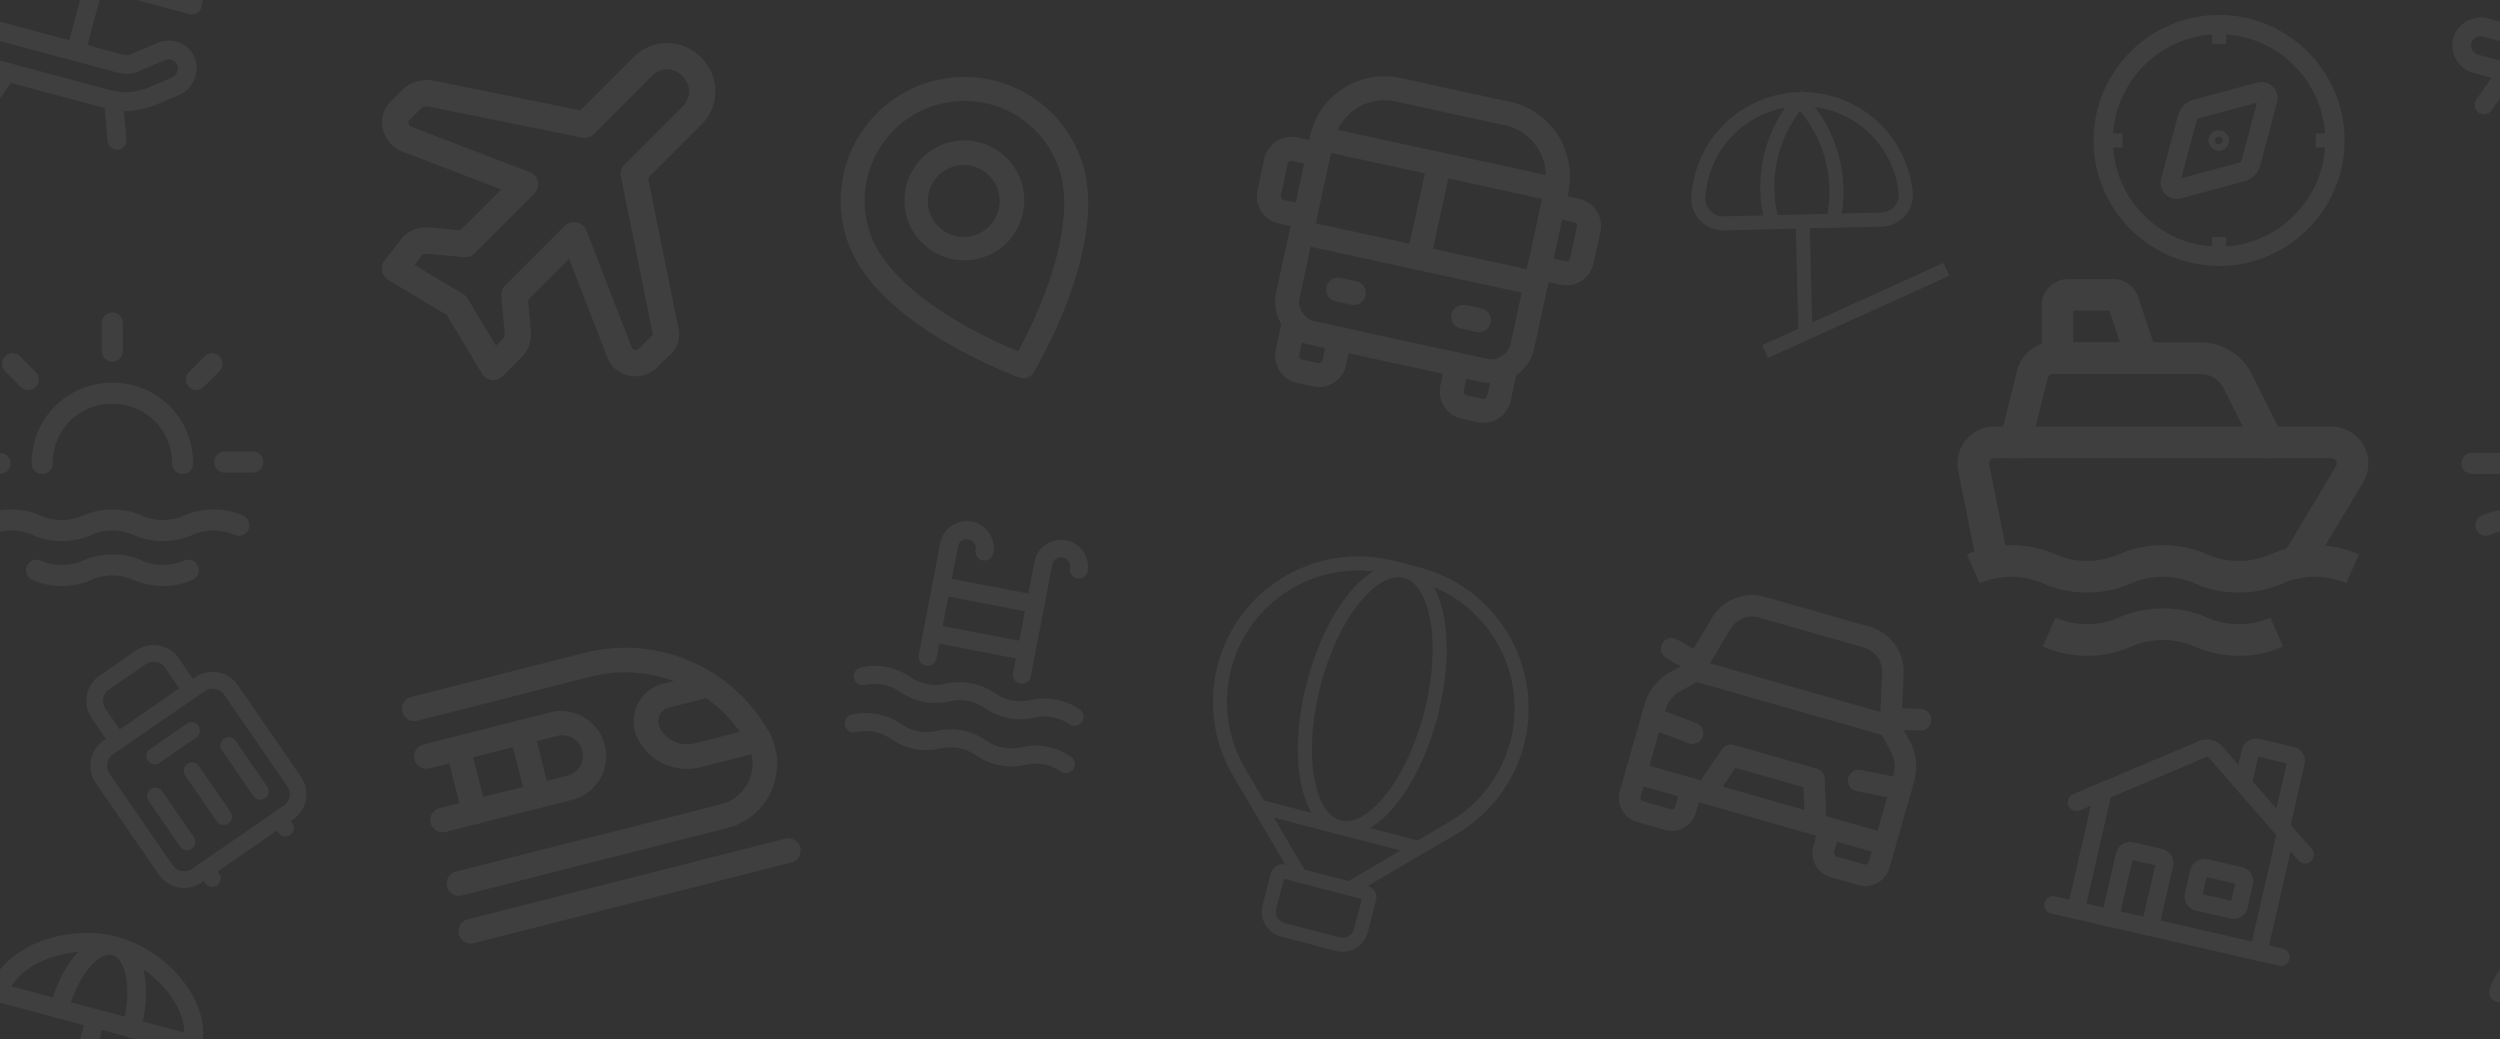  <svg
          xmlns="http://www.w3.org/2000/svg"
          viewBox="0 0 178 74"
          fill="none"
        >
          <rect x="0" y="0" width="178" height="74" fill="#333333" stroke="none"/>
          <g opacity=".06" clip-path="url(#a)">
            <path
              fill-rule="evenodd"
              clip-rule="evenodd"
              d="M8 22.25a.75.75 0 0 1 .75.75v2a.75.75 0 0 1-1.5 0v-2a.75.75 0 0 1 .75-.75ZM-2.75 33a.75.75 0 0 1 .75-.75h2a.75.75 0 0 1 0 1.5h-2a.75.75 0 0 1-.75-.75ZM.37 25.37a.75.75 0 0 1 1.06 0l1.1 1.1a.75.75 0 1 1-1.06 1.06l-1.1-1.1a.75.75 0 0 1 0-1.06ZM15.63 25.37a.75.75 0 0 1 0 1.06l-1.1 1.1a.75.75 0 1 1-1.06-1.06l1.1-1.1a.75.75 0 0 1 1.06 0ZM15.25 32.9a.75.75 0 0 1 .75-.75h2a.75.75 0 0 1 0 1.5h-2a.75.75 0 0 1-.75-.75ZM2.29 38.083c-.903-.41-2.077-.41-2.98 0a.75.75 0 0 1-.62-1.366c1.297-.59 2.923-.59 4.22 0 .903.41 2.077.41 2.98 0 1.297-.59 2.923-.59 4.22 0 .903.41 2.077.41 2.98 0 1.297-.59 2.923-.59 4.22 0a.75.75 0 0 1-.62 1.366c-.903-.41-2.077-.41-2.98 0-1.297.59-2.923.59-4.22 0-.903-.41-2.077-.41-2.98 0-1.297.59-2.923.59-4.22 0ZM9.49 41.283c-.903-.41-2.077-.41-2.98 0-1.297.59-2.923.59-4.22 0a.75.75 0 0 1 .62-1.366c.903.41 2.077.41 2.98 0 1.297-.59 2.923-.59 4.22 0 .903.41 2.077.41 2.98 0a.75.75 0 0 1 .62 1.366c-1.297.59-2.923.59-4.22 0ZM8 28.75c-2.386 0-4.25 1.864-4.25 4.25a.75.75 0 0 1-1.5 0c0-3.214 2.536-5.75 5.75-5.75s5.75 2.536 5.75 5.75a.75.75 0 0 1-1.5 0c0-2.386-1.864-4.25-4.25-4.25ZM175.25 33a.75.75 0 0 1 .75-.75h2a.75.75 0 0 1 0 1.5h-2a.75.75 0 0 1-.75-.75ZM180.29 38.083c-.903-.41-2.077-.41-2.98 0a.75.75 0 1 1-.62-1.366c1.297-.59 2.923-.59 4.22 0 .903.41 2.077.41 2.98 0 1.297-.59 2.923-.59 4.22 0 .903.41 2.077.41 2.98 0 1.297-.59 2.923-.59 4.22 0a.75.75 0 0 1-.62 1.366c-.903-.41-2.077-.41-2.98 0-1.297.59-2.923.59-4.22 0-.903-.41-2.077-.41-2.98 0-1.297.59-2.923.59-4.22 0ZM6.966-2.128a.669.669 0 0 1 .473.82L6.055 3.856a.669.669 0 0 1-1.292-.346l1.384-5.166a.669.669 0 0 1 .82-.473Z"
              fill="#fff"
            />
            <path
              fill-rule="evenodd"
              clip-rule="evenodd"
              d="M6.433-5.183C5.8-4.463 5.216-3.346 4.856-2a.669.669 0 1 1-1.292-.346c.401-1.496 1.068-2.812 1.864-3.718.77-.876 1.815-1.526 2.923-1.229 1.107.297 1.687 1.382 1.916 2.526.236 1.182.156 2.655-.245 4.151a.669.669 0 0 1-1.291-.346c.36-1.345.412-2.605.225-3.543-.196-.978-.595-1.4-.952-1.496-.356-.096-.914.07-1.571.82ZM.882 4.59c.302.213.375.63.162.932l-1.639 2.33a.669.669 0 1 1-1.093-.77l1.639-2.33a.669.669 0 0 1 .931-.162ZM8.015 6.501a.669.669 0 0 1 .726.606l.255 2.837a.669.669 0 0 1-1.332.12l-.255-2.837a.669.669 0 0 1 .606-.726Z"
              fill="#fff"
            />
            <path
              fill-rule="evenodd"
              clip-rule="evenodd"
              d="M13.994 4.76c-.05-1.448-1.538-2.204-2.736-1.723l-1.884.794a.67.67 0 0 0-.074.037c-.097.056-.333.078-.618.001L-.876 1.31c-1.045-.28-2.176.372-2.456 1.418-.28 1.045.372 2.176 1.418 2.456l9.558 2.56c1.11.298 2.203.157 3.2-.18a.667.667 0 0 0 .046-.018l1.873-.79.009-.004a2.072 2.072 0 0 0 1.222-1.99Zm-.668.03-.668.02c-.012-.403-.445-.712-.897-.534l-1.834.774c-.55.295-1.198.216-1.591.11L-1.222 2.6c-.332-.09-.73.14-.819.473-.089.332.14.73.473.818L7.99 6.452c.776.209 1.583.126 2.404-.148l1.844-.779a.735.735 0 0 0 .42-.694l.668-.04ZM2.76-6.923c1.672-.671 3.715-.873 5.59-.371 1.876.502 3.544 1.7 4.657 3.116 1.1 1.401 1.743 3.139 1.32 4.715a.668.668 0 0 1-.819.473L-.268-2.682A.669.669 0 0 1-.741-3.5C-.319-5.077 1.108-6.26 2.76-6.923ZM.813-3.777 13.12-.479c-.002-.882-.403-1.902-1.165-2.873-.952-1.212-2.381-2.23-3.95-2.65-1.57-.42-3.317-.254-4.747.32-1.145.46-2.003 1.142-2.445 1.905ZM178.882 4.59c.302.213.375.63.162.932l-1.639 2.33a.668.668 0 1 1-1.093-.77l1.639-2.33a.668.668 0 0 1 .931-.162Z"
              fill="#fff"
            />
            <path
              fill-rule="evenodd"
              clip-rule="evenodd"
              d="M191.994 4.76c-.05-1.448-1.538-2.204-2.736-1.723l-1.884.794a.713.713 0 0 0-.074.037c-.097.056-.333.078-.618.001l-9.558-2.56c-1.045-.28-2.176.372-2.456 1.418-.28 1.045.372 2.176 1.418 2.456l9.558 2.56c1.11.298 2.203.157 3.201-.18a.742.742 0 0 0 .045-.018l1.873-.79.009-.004a2.072 2.072 0 0 0 1.222-1.99Zm-.668.03-.668.02c-.012-.403-.445-.712-.897-.534l-1.834.774c-.55.295-1.198.216-1.591.11l-9.558-2.56c-.332-.09-.73.14-.819.473-.089.332.141.73.473.818l9.558 2.561c.776.209 1.583.126 2.404-.148l1.844-.779a.736.736 0 0 0 .421-.694l.667-.04ZM180.76-6.923c1.672-.671 3.715-.873 5.591-.371 1.875.502 3.543 1.7 4.656 3.116 1.099 1.401 1.743 3.139 1.32 4.715a.668.668 0 0 1-.818.473l-13.777-3.692a.669.669 0 0 1-.473-.819c.422-1.576 1.849-2.759 3.501-3.422Zm-1.947 3.146L191.12-.479c-.002-.882-.403-1.902-1.165-2.873-.952-1.212-2.381-2.23-3.951-2.65-1.569-.42-3.316-.254-4.746.32-1.145.46-2.003 1.142-2.445 1.905ZM191.994 78.76c-.05-1.448-1.538-2.204-2.736-1.723l-1.884.794a.71.71 0 0 0-.074.037c-.097.056-.333.078-.618.001l-9.558-2.56c-1.045-.28-2.176.372-2.456 1.418-.28 1.045.372 2.176 1.418 2.456l9.558 2.56c1.11.299 2.203.157 3.201-.18a.693.693 0 0 0 .045-.018l1.873-.79.009-.004a2.072 2.072 0 0 0 1.222-1.99Zm-.668.03-.668.02c-.012-.403-.445-.712-.897-.534l-1.834.774c-.55.295-1.198.216-1.591.11l-9.558-2.56c-.332-.09-.73.14-.819.473-.089.332.141.73.473.818l9.558 2.561c.776.209 1.583.126 2.404-.148l1.844-.779a.736.736 0 0 0 .421-.694l.667-.04ZM180.76 67.077c1.672-.671 3.715-.873 5.591-.371 1.875.502 3.543 1.7 4.656 3.116 1.099 1.401 1.743 3.139 1.32 4.715a.668.668 0 0 1-.818.473l-13.777-3.692a.669.669 0 0 1-.473-.819c.422-1.576 1.849-2.759 3.501-3.422Zm-1.947 3.147 12.307 3.297c-.002-.882-.403-1.902-1.165-2.873-.952-1.212-2.381-2.23-3.951-2.65-1.569-.42-3.316-.254-4.746.32-1.145.46-2.003 1.142-2.445 1.906ZM6.966 71.872a.668.668 0 0 1 .473.82l-1.384 5.165a.669.669 0 1 1-1.292-.346l1.384-5.166a.668.668 0 0 1 .82-.473Z"
              fill="#fff"
            />
            <path
              fill-rule="evenodd"
              clip-rule="evenodd"
              d="M6.433 68.817c-.632.72-1.217 1.837-1.577 3.182a.669.669 0 1 1-1.292-.346c.401-1.496 1.068-2.812 1.864-3.718.77-.876 1.815-1.526 2.923-1.229 1.107.297 1.687 1.382 1.916 2.525.236 1.183.156 2.656-.245 4.152a.669.669 0 1 1-1.291-.346c.36-1.345.412-2.605.225-3.543-.196-.978-.595-1.4-.952-1.496-.356-.096-.914.07-1.571.82ZM13.994 78.76c-.05-1.448-1.538-2.204-2.736-1.723l-1.884.794a.666.666 0 0 0-.074.037c-.097.056-.333.078-.618.001l-9.558-2.56c-1.045-.28-2.176.372-2.456 1.418-.28 1.045.372 2.176 1.418 2.456l9.558 2.56c1.11.299 2.203.157 3.2-.18a.629.629 0 0 0 .046-.018l1.873-.79.009-.004a2.072 2.072 0 0 0 1.222-1.99Zm-.668.03-.668.02c-.012-.403-.445-.712-.897-.534l-1.834.774c-.55.295-1.198.216-1.591.11l-9.558-2.56c-.332-.09-.73.14-.819.473-.089.332.14.73.473.818l9.558 2.561c.776.209 1.583.126 2.404-.148l1.844-.779a.735.735 0 0 0 .42-.694l.668-.04Z"
              fill="#fff"
            />
            <path
              fill-rule="evenodd"
              clip-rule="evenodd"
              d="M2.76 67.077c1.672-.671 3.715-.873 5.59-.371 1.876.502 3.544 1.7 4.657 3.116 1.1 1.401 1.743 3.139 1.32 4.715a.668.668 0 0 1-.819.473L-.268 71.318a.668.668 0 0 1-.473-.819c.422-1.576 1.849-2.759 3.501-3.422ZM.813 70.224 13.12 73.52c-.002-.882-.403-1.902-1.165-2.873-.952-1.212-2.381-2.23-3.95-2.65-1.57-.42-3.317-.254-4.747.32-1.145.46-2.003 1.142-2.445 1.906ZM48.587 5.413c-.634-.634-1.54-.634-2.174 0l-4.125 4.125a.937.937 0 0 1-.849.256L30.423 7.566c-.08.006-.171.023-.257.049a.71.71 0 0 0-.138.058l-.865.865a.245.245 0 0 0-.073.24.38.38 0 0 0 .176.243l8.444 3.228a.938.938 0 0 1 .328 1.539l-4.25 4.25a.937.937 0 0 1-.748.27l-2.7-.245a.543.543 0 0 0-.276.079l-.554.72 3.472 2.084c.132.08.243.19.322.322l2.007 3.345.526-.526c.032-.032.092-.134.1-.303l-.246-2.7a.938.938 0 0 1 .271-.747l4.25-4.25a.937.937 0 0 1 1.537.324l3.25 8.375.015.042s0 .002.003.005a.11.11 0 0 0 .02.02c.025.02.07.043.131.056.13.026.235-.013.294-.072l.875-.875a.934.934 0 0 1 .135-.112.123.123 0 0 0 .012-.051v-.007a.945.945 0 0 1-.028-.106l-2.25-11.125a.937.937 0 0 1 .256-.849l4.125-4.125c.634-.634.634-1.54 0-2.174Zm-3.5-1.326c1.366-1.366 3.46-1.366 4.826 0 1.366 1.366 1.366 3.46 0 4.826l-3.77 3.77 2.142 10.586c.2.69-.002 1.565-.676 2.073l-.821.82a2.194 2.194 0 0 1-1.987.585c-.635-.127-1.296-.552-1.557-1.3l-2.723-7.017-2.923 2.922.21 2.313a.963.963 0 0 1 .005.085c0 .561-.184 1.197-.65 1.663l-1.375 1.375a.938.938 0 0 1-1.467-.18l-2.504-4.175-4.174-2.504a.938.938 0 0 1-.261-1.376l1.25-1.625a.939.939 0 0 1 .08-.09c.466-.466 1.102-.65 1.663-.65.028 0 .057 0 .085.003l2.313.21 2.917-2.917-7.15-2.733a.933.933 0 0 1-.084-.037c-1.236-.618-1.763-2.358-.619-3.502l.875-.875c.276-.275.624-.429.903-.514.292-.09.603-.136.885-.136.062 0 .125.007.186.02l10.632 2.15 3.77-3.77ZM67.814 11.883a2.559 2.559 0 1 0 1.717 4.82 2.559 2.559 0 0 0-1.717-4.82Zm-3.159 3.842a4.265 4.265 0 1 1 8.035-2.863 4.265 4.265 0 0 1-8.035 2.863Z"
              fill="#fff"
            />
            <path
              fill-rule="evenodd"
              clip-rule="evenodd"
              d="M66.287 7.597a7.108 7.108 0 0 0-4.31 9.082c.892 2.505 3.573 4.652 6.23 6.217a33.861 33.861 0 0 0 4.285 2.119 33.877 33.877 0 0 0 1.98-4.351c1.07-2.892 1.79-6.25.897-8.756a7.108 7.108 0 0 0-9.082-4.31Zm6.584 18.481-.29.803-.002-.001-.007-.003-.024-.008a13.956 13.956 0 0 1-.411-.158 35.578 35.578 0 0 1-4.796-2.345c-2.692-1.586-5.86-3.995-6.971-7.115a8.814 8.814 0 1 1 16.606-5.915c1.11 3.119.18 6.989-.903 9.919a35.573 35.573 0 0 1-2.405 5.151l-.048.08-.013.023-.003.006-.001.002-.732-.439Zm0 0 .731.44a.854.854 0 0 1-1.02.363l.289-.803ZM8.053 53.7a.99.99 0 0 0-.254 1.378l4.495 6.527a.99.99 0 0 0 1.378.254l6.527-4.495a.99.99 0 0 0 .254-1.378l-4.495-6.527a.99.99 0 0 0-1.378-.254L8.053 53.7ZM6.82 55.752a2.179 2.179 0 0 1 .558-3.03l6.527-4.496a2.179 2.179 0 0 1 3.032.559l4.495 6.527a2.179 2.179 0 0 1-.559 3.03l-6.527 4.496a2.179 2.179 0 0 1-3.031-.559L6.82 55.752Z"
              fill="#fff"
            />
            <path
              fill-rule="evenodd"
              clip-rule="evenodd"
              d="M10.533 54.157a.594.594 0 0 1 .152-.826l2.61-1.798a.594.594 0 1 1 .675.979l-2.61 1.798a.594.594 0 0 1-.827-.153ZM14.324 61.41a.594.594 0 0 1 .827.152l.45.653a.594.594 0 1 1-.98.674l-.45-.653a.594.594 0 0 1 .153-.826ZM19.546 57.813a.594.594 0 0 1 .827.153l.45.653a.594.594 0 1 1-.98.674l-.45-.653a.594.594 0 0 1 .153-.827ZM6.53 51.14a2.179 2.179 0 0 1 .559-3.03l2.61-1.799a2.179 2.179 0 0 1 3.032.559l1.348 1.958a.594.594 0 0 1-.979.674l-1.348-1.958a.99.99 0 0 0-1.378-.254l-2.61 1.798a.99.99 0 0 0-.255 1.378l1.349 1.958a.594.594 0 0 1-.98.674L6.53 51.14ZM13.34 54.39a.594.594 0 0 1 .826.152l2.247 3.264a.594.594 0 0 1-.979.674l-2.247-3.263a.595.595 0 0 1 .152-.827ZM10.728 56.188a.594.594 0 0 1 .827.152l2.248 3.264a.594.594 0 1 1-.98.674l-2.247-3.263a.594.594 0 0 1 .152-.827ZM15.95 52.592a.594.594 0 0 1 .827.152l2.247 3.264a.594.594 0 1 1-.979.674l-2.247-3.264a.594.594 0 0 1 .152-.826ZM28.653 50.681a.875.875 0 0 1 .633-1.063l12.353-3.137c5.121-1.3 10.48.987 13.082 5.586a4.714 4.714 0 0 1-2.943 6.89l-18.902 4.8a.875.875 0 0 1-.43-1.696l18.901-4.8a2.964 2.964 0 0 0 1.85-4.332l.762-.43-.762.43a9.967 9.967 0 0 0-11.127-4.752l-12.354 3.137a.875.875 0 0 1-1.063-.633ZM32.674 66.519a.875.875 0 0 1 .633-1.064l22.625-5.745a.875.875 0 0 1 .43 1.696l-22.624 5.745a.875.875 0 0 1-1.064-.632Z"
              fill="#fff"
            />
            <path
              fill-rule="evenodd"
              clip-rule="evenodd"
              d="M45.35 50.249a2.767 2.767 0 0 1 1.853-1.569l3.03-.77a.875.875 0 0 1 .431 1.697l-3.03.77a1.017 1.017 0 0 0-.646 1.468l-.79.425.79-.425a2.184 2.184 0 0 0 2.461 1.082l4.38-1.112a.875.875 0 1 1 .431 1.696l-4.38 1.112a3.934 3.934 0 0 1-4.433-1.95l.75-.403-.75.404a2.768 2.768 0 0 1-.097-2.425l.801.352-.8-.352ZM29.515 54.075a.875.875 0 0 1 .632-1.064l9.05-2.298a3.21 3.21 0 0 1 1.58 6.222l-9.05 2.298a.875.875 0 1 1-.43-1.697l9.05-2.298a1.46 1.46 0 1 0-.719-2.828l-9.05 2.298a.875.875 0 0 1-1.063-.633Z"
              fill="#fff"
            />
            <path
              fill-rule="evenodd"
              clip-rule="evenodd"
              d="M36.935 51.288a.875.875 0 0 1 1.063.633l1.15 4.525a.875.875 0 1 1-1.697.43l-1.149-4.525a.875.875 0 0 1 .633-1.063ZM32.41 52.437a.875.875 0 0 1 1.063.633l1.15 4.525a.875.875 0 0 1-1.697.43L31.777 53.5a.875.875 0 0 1 .633-1.063ZM99.355 7.224a3.703 3.703 0 0 0-4.404 2.832l-2.42 11.132c-.167.77.32 1.527 1.09 1.694l12.244 2.662c.77.167 1.528-.32 1.695-1.09l2.42-11.131a3.703 3.703 0 0 0-2.832-4.405l-7.793-1.694Zm-6.073 2.47a5.411 5.411 0 0 1 6.436-4.139l7.793 1.694a5.411 5.411 0 0 1 4.138 6.436l-2.42 11.132a3.132 3.132 0 0 1-3.726 2.396l-12.246-2.662a3.132 3.132 0 0 1-2.395-3.726l2.42-11.132Z"
              fill="#fff"
            />
            <path
              fill-rule="evenodd"
              clip-rule="evenodd"
              d="M94.444 20.438a.854.854 0 0 1 1.016-.653l1.113.242a.854.854 0 1 1-.363 1.669l-1.113-.242a.854.854 0 0 1-.653-1.016ZM103.349 22.374a.854.854 0 0 1 1.016-.653l1.113.241a.853.853 0 1 1-.363 1.67l-1.113-.242a.854.854 0 0 1-.653-1.016ZM91.83 16.372a.854.854 0 0 1 1.016-.653l16.698 3.63a.854.854 0 1 1-.363 1.669l-16.698-3.63a.854.854 0 0 1-.653-1.016ZM92.324 22.069c.46.1.753.555.653 1.016l-.474 2.177a.285.285 0 0 0 .219.34l1.113.241a.286.286 0 0 0 .339-.218l.363-1.67a.854.854 0 1 1 1.669.363l-.363 1.67a1.994 1.994 0 0 1-2.371 1.524l-1.113-.242a1.994 1.994 0 0 1-1.525-2.37l.474-2.178a.854.854 0 0 1 1.016-.653ZM107.383 25.342c.461.1.753.555.653 1.016l-.473 2.177a1.994 1.994 0 0 1-2.371 1.525l-1.114-.242a1.994 1.994 0 0 1-1.524-2.371l.363-1.67a.854.854 0 1 1 1.669.363l-.363 1.67a.286.286 0 0 0 .218.339l1.113.242a.286.286 0 0 0 .34-.218l.473-2.178a.854.854 0 0 1 1.016-.653Z"
              fill="#fff"
            />
            <path
              fill-rule="evenodd"
              clip-rule="evenodd"
              d="M102.647 10.855c.46.1.753.555.653 1.016l-1.452 6.679a.854.854 0 1 1-1.669-.363l1.452-6.68a.854.854 0 0 1 1.016-.652Z"
              fill="#fff"
            />
            <path
              fill-rule="evenodd"
              clip-rule="evenodd"
              d="M93.282 9.693a.854.854 0 0 1 1.016-.653l16.698 3.63a.854.854 0 1 1-.363 1.668l-16.698-3.63a.854.854 0 0 1-.653-1.015Z"
              fill="#fff"
            />
            <path
              fill-rule="evenodd"
              clip-rule="evenodd"
              d="M92.023 11.46a.286.286 0 0 0-.34.217l-.483 2.227a.286.286 0 0 0 .218.339l1.67.363a.854.854 0 1 1-.363 1.669l-1.67-.363a1.994 1.994 0 0 1-1.524-2.371l.484-2.227a1.994 1.994 0 0 1 2.37-1.524l1.67.363a.854.854 0 0 1-.362 1.67l-1.67-.364ZM109.738 14.436a.853.853 0 0 1 1.015-.653l1.67.363a1.994 1.994 0 0 1 1.525 2.37l-.484 2.227a1.994 1.994 0 0 1-2.371 1.525l-1.67-.363a.853.853 0 1 1 .363-1.67l1.669.364a.286.286 0 0 0 .34-.219l.484-2.226a.286.286 0 0 0-.219-.34l-1.669-.362a.853.853 0 0 1-.653-1.016Z"
              fill="#fff"
            />
            <path
              d="m138.585 19.178-12.903 5.848"
              stroke="#fff"
              strokeWidth="1.5"
              strokeLinecap="round"
              strokeLinejoin="round"
            />
            <path
              clip-rule="evenodd"
              d="M128.141 7.061v0a7.4 7.4 0 0 1 7.498 6.305l.037.242a1.767 1.767 0 0 1-1.705 2.027l-11.239.27a1.767 1.767 0 0 1-1.801-1.943l.024-.243a7.401 7.401 0 0 1 7.186-6.658Z"
              stroke="#fff"
              strokeWidth="1.5"
              strokeLinecap="round"
              strokeLinejoin="round"
            />
            <path
              d="m128.141 7.061.591.75a9.43 9.43 0 0 1 1.796 7.907v0M128.141 7.061l-.555.778a9.435 9.435 0 0 0-1.413 7.984v0M128.349 15.768l.196 7.96"
              stroke="#fff"
              strokeWidth="1.5"
              strokeLinecap="round"
              strokeLinejoin="round"
            />
            <path
              fill-rule="evenodd"
              clip-rule="evenodd"
              d="M149.062 10c0-4.917 4.021-8.938 8.938-8.938 4.917 0 8.938 4.02 8.938 8.938 0 4.917-4.021 8.938-8.938 8.938-4.917 0-8.938-4.02-8.938-8.938ZM158 2.437c-4.158 0-7.562 3.405-7.562 7.563 0 4.158 3.404 7.563 7.562 7.563s7.562-3.405 7.562-7.563c0-4.158-3.404-7.563-7.562-7.563Z"
              fill="#fff"
            />
            <path
              fill-rule="evenodd"
              clip-rule="evenodd"
              d="m160.696 7.307-4.134 1.114a.23.23 0 0 0-.162.162l-1.096 4.11 4.134-1.113a.23.23 0 0 0 .162-.162l1.096-4.11Zm-4.492-.214c-.553.15-.985.582-1.132 1.136l-1.199 4.493a1.146 1.146 0 0 0 1.405 1.402l4.518-1.216c.553-.15.985-.583 1.132-1.136l1.199-4.493a1.146 1.146 0 0 0-1.405-1.402l-4.518 1.216Z"
              fill="#fff"
            />
            <path
              d="M157.999 9.77a.23.23 0 1 0 .003.458.23.23 0 0 0-.003-.457M158 1.75v1.375M158 18.25v-1.375M166.25 10h-1.375M149.75 10h1.375"
              stroke="#fff"
              strokeWidth="1.5"
              strokeLinecap="round"
              strokeLinejoin="round"
            />
            <path
              clip-rule="evenodd"
              d="m91.386 62.045 5.862 1.525c.18.047.287.23.24.41l-.593 2.28a1.346 1.346 0 0 1-1.641.963l-3.908-1.016a1.346 1.346 0 0 1-.964-1.642l.594-2.28a.337.337 0 0 1 .41-.24ZM95.334 58.9c2.302.6 5.232-2.997 6.542-8.032 1.311-5.036.507-9.604-1.796-10.203-2.303-.6-5.232 2.997-6.542 8.032-1.311 5.036-.507 9.603 1.796 10.203Z"
              stroke="#fff"
              strokeWidth="1.5"
              strokeLinecap="round"
              strokeLinejoin="round"
            />
            <path
              d="m101.009 60.377-11.35-2.954M92.55 62.347l-4.333-7.382a9.853 9.853 0 0 1-1.224-6.599v0c.946-5.718 6.598-9.39 12.208-7.93l1.76.458c5.609 1.46 8.754 7.422 6.792 12.876v0a9.862 9.862 0 0 1-4.285 5.165l-7.384 4.332"
              stroke="#fff"
              strokeWidth="1.5"
              strokeLinecap="round"
              strokeLinejoin="round"
            />
            <path
              fill-rule="evenodd"
              clip-rule="evenodd"
              d="M64.082 49.255a3.149 3.149 0 0 0-2.51-.482.64.64 0 1 1-.29-1.249 4.43 4.43 0 0 1 3.532.68c.73.508 1.643.683 2.51.482a4.43 4.43 0 0 1 3.532.679c.731.508 1.643.683 2.51.482a4.431 4.431 0 0 1 3.533.68.641.641 0 0 1-.732 1.051 3.148 3.148 0 0 0-2.51-.482 4.43 4.43 0 0 1-3.533-.68 3.149 3.149 0 0 0-2.51-.482 4.43 4.43 0 0 1-3.532-.679ZM66.384 41.602a.641.641 0 0 1 .75-.509l6.714 1.29a.641.641 0 0 1-.242 1.26l-6.714-1.291a.641.641 0 0 1-.508-.75ZM65.738 44.959a.64.64 0 0 1 .75-.509l6.715 1.29A.64.64 0 1 1 72.96 47l-6.713-1.291a.64.64 0 0 1-.509-.75Z"
              fill="#fff"
            />
            <path
              fill-rule="evenodd"
              clip-rule="evenodd"
              d="M75.671 39.688a.641.641 0 0 0-.75.509l-1.533 7.972a.64.64 0 1 1-1.259-.241l1.533-7.973a1.923 1.923 0 0 1 3.776.726.64.64 0 1 1-1.258-.242.641.641 0 0 0-.509-.75ZM68.957 38.398a.642.642 0 0 0-.75.508l-1.532 7.973a.64.64 0 0 1-1.26-.242l1.533-7.973a1.923 1.923 0 0 1 3.777.726.64.64 0 1 1-1.259-.242.642.642 0 0 0-.508-.75ZM63.437 52.612a3.149 3.149 0 0 0-2.51-.482.641.641 0 0 1-.29-1.249 4.43 4.43 0 0 1 3.532.679c.73.508 1.643.684 2.51.483a4.43 4.43 0 0 1 3.532.678c.73.51 1.643.684 2.51.483a4.43 4.43 0 0 1 3.532.68.64.64 0 1 1-.732 1.051 3.148 3.148 0 0 0-2.51-.482 4.431 4.431 0 0 1-3.532-.68 3.149 3.149 0 0 0-2.51-.482 4.43 4.43 0 0 1-3.532-.679ZM130.482 58.243a.768.768 0 0 1 .528.949l-.422 1.476a.256.256 0 0 0 .176.317l1.968.562a.257.257 0 0 0 .317-.176l.422-1.477a.767.767 0 1 1 1.476.422l-.422 1.476a1.791 1.791 0 0 1-2.214 1.23l-1.969-.562a1.792 1.792 0 0 1-1.23-2.214l.422-1.476a.767.767 0 0 1 .948-.527ZM116.703 54.307a.766.766 0 0 1 .527.949l-.421 1.476a.256.256 0 0 0 .176.317l1.968.562a.257.257 0 0 0 .317-.176l.422-1.476a.767.767 0 1 1 1.475.421l-.421 1.477a1.792 1.792 0 0 1-2.214 1.23l-1.969-.562a1.79 1.79 0 0 1-1.23-2.214l.422-1.477a.767.767 0 0 1 .948-.527Z"
              fill="#fff"
            />
            <path
              fill-rule="evenodd"
              clip-rule="evenodd"
              d="M120.337 47.063a.765.765 0 0 1 .583-.067l13.78 3.935a.77.77 0 0 1 .46.366l.788 1.418c.495.89.615 1.94.336 2.919l-1.338 4.682a.767.767 0 0 1-.948.527l-17.716-5.06a.766.766 0 0 1-.527-.948l1.337-4.682a3.833 3.833 0 0 1 1.826-2.3c.001-.001 0 0 0 0l1.419-.79Zm.468 1.496-1.142.635a2.303 2.303 0 0 0-1.096 1.38l-1.126 3.944 16.24 4.639 1.127-3.944a2.303 2.303 0 0 0-.202-1.753l-.633-1.14-13.168-3.761Z"
              fill="#fff"
            />
            <path
              fill-rule="evenodd"
              clip-rule="evenodd"
              d="M136.086 56.317a.768.768 0 0 1-.902.604l-3.023-.597a.768.768 0 0 1 .298-1.506l3.023.598a.767.767 0 0 1 .604.901ZM116.899 50.837a.767.767 0 0 1 .989-.446l2.882 1.09a.767.767 0 1 1-.542 1.435l-2.883-1.09a.767.767 0 0 1-.446-.989ZM122.608 53.346a.767.767 0 0 1 .844-.304l5.905 1.686c.318.09.542.375.556.705l.141 3.233a.768.768 0 0 1-1.533.067l-.117-2.681-4.842-1.383-1.515 2.215a.768.768 0 0 1-1.267-.866l1.828-2.672ZM137.506 51.273a.768.768 0 0 1-.793.741l-2.109-.07a.767.767 0 0 1 .051-1.534l2.109.07a.768.768 0 0 1 .742.793ZM118.358 45.804a.767.767 0 0 1 1.048-.281l1.828 1.054a.767.767 0 1 1-.767 1.33l-1.828-1.055a.767.767 0 0 1-.281-1.048Z"
              fill="#fff"
            />
            <path
              fill-rule="evenodd"
              clip-rule="evenodd"
              d="M125.245 43.972a1.79 1.79 0 0 0-2.029.804l-1.654 2.767-.114.401a.768.768 0 0 1-1.476-.421l.142-.498a.76.76 0 0 1 .079-.183l1.705-2.852a3.325 3.325 0 0 1 3.768-1.494l7.465 2.132a3.328 3.328 0 0 1 2.41 3.345l-.143 3.232a.758.758 0 0 1-.029.177l-.142.498a.767.767 0 1 1-1.476-.422l.118-.41.138-3.142a1.792 1.792 0 0 0-1.298-1.802l-7.464-2.132ZM147.622 22.12v2.252h3.316l-.75-2.252h-2.566Zm-2.25-.375c0-1.035.839-1.875 1.875-1.875h3.211c.807 0 1.524.517 1.779 1.282l1.33 3.99a1.128 1.128 0 0 1-1.068 1.48h-6.002a1.125 1.125 0 0 1-1.125-1.125v-3.752ZM145.447 41.535a5.637 5.637 0 0 0-4.503 0l-.899-2.063a7.89 7.89 0 0 1 6.301 0 5.64 5.64 0 0 0 4.504 0 7.887 7.887 0 0 1 6.3 0 5.64 5.64 0 0 0 4.504 0 7.89 7.89 0 0 1 6.301 0l-.899 2.063a5.637 5.637 0 0 0-4.503 0 7.89 7.89 0 0 1-6.301 0 5.639 5.639 0 0 0-4.504 0 7.89 7.89 0 0 1-6.301 0ZM156.252 46.036a5.64 5.64 0 0 0-4.504 0 7.887 7.887 0 0 1-6.3 0l.898-2.062a5.64 5.64 0 0 0 4.504 0 7.89 7.89 0 0 1 6.301 0 5.637 5.637 0 0 0 4.503 0l.899 2.063a7.89 7.89 0 0 1-6.301 0Z"
              fill="#fff"
            />
            <path
              fill-rule="evenodd"
              clip-rule="evenodd"
              d="m145.803 26.907-1.216 4.865a1.125 1.125 0 1 1-2.183-.545l1.217-4.866a2.625 2.625 0 0 1 2.547-1.989h10.479c1.563 0 2.992.883 3.691 2.281l2.171 4.344a1.125 1.125 0 1 1-2.012 1.006l-2.172-4.344a1.876 1.876 0 0 0-1.678-1.037h-10.479a.377.377 0 0 0-.365.285Z"
              fill="#fff"
            />
            <path
              fill-rule="evenodd"
              clip-rule="evenodd"
              d="M141.996 32.624a.376.376 0 0 0-.369.45l1.355 6.772a1.125 1.125 0 0 1-2.207.442l-1.354-6.773a2.626 2.626 0 0 1 2.575-3.14h24.007a2.627 2.627 0 0 1 2.251 3.976l-3.773 6.289a1.125 1.125 0 1 1-1.929-1.158l3.773-6.289a.377.377 0 0 0-.322-.569h-24.007ZM162.892 58.68a.625.625 0 0 1 .47.75l-1.947 8.494a.625.625 0 1 1-1.218-.279l1.947-8.495a.624.624 0 0 1 .748-.47Z"
              fill="#fff"
            />
            <path
              fill-rule="evenodd"
              clip-rule="evenodd"
              d="M156.562 52.766a1.459 1.459 0 0 1 1.667.382v.001l6.349 7.284a.625.625 0 1 1-.942.821l-6.348-7.283a.21.21 0 0 0-.239-.054h-.001l-8.95 3.778a.625.625 0 1 1-.486-1.152l8.949-3.777h.001Z"
              fill="#fff"
            />
            <path
              fill-rule="evenodd"
              clip-rule="evenodd"
              d="M159.613 53.399c.128-.561.687-.912 1.248-.783l2.438.559c.561.128.911.687.783 1.248l-.977 4.26a.625.625 0 1 1-1.218-.279l.93-4.057-2.032-.466-.44 1.917a.625.625 0 1 1-1.218-.28l.486-2.12ZM145.57 64.293a.625.625 0 0 1 .749-.47l16.252 3.725a.626.626 0 0 1-.279 1.218l-16.253-3.724a.625.625 0 0 1-.469-.75Z"
              fill="#fff"
            />
            <path
              fill-rule="evenodd"
              clip-rule="evenodd"
              d="M149.889 55.71a.625.625 0 0 1 .469.75l-1.945 8.485a.624.624 0 1 1-1.218-.28l1.945-8.485a.625.625 0 0 1 .749-.47ZM155.939 61.965c.129-.561.687-.911 1.248-.783l2.438.559c.561.128.912.687.783 1.248l-.372 1.626c-.129.56-.688.91-1.249.782l-2.438-.559a1.041 1.041 0 0 1-.782-1.248l.372-1.625Zm1.172.482-.279 1.22 2.032.465.279-1.22-2.032-.465ZM151.829 61.237l-.978 4.266a.625.625 0 1 1-1.218-.28l1.024-4.468c.129-.561.688-.912 1.248-.783l2.032.465c.561.129.911.688.783 1.249l-1.025 4.469a.624.624 0 1 1-1.218-.28l.978-4.266-1.626-.372Z"
              fill="#fff"
            />
          </g>
          <defs>
            <clipPath id="a">
              <path fill="#fff" d="M0 0h178v74H0z" />
            </clipPath>
          </defs>
        </svg>